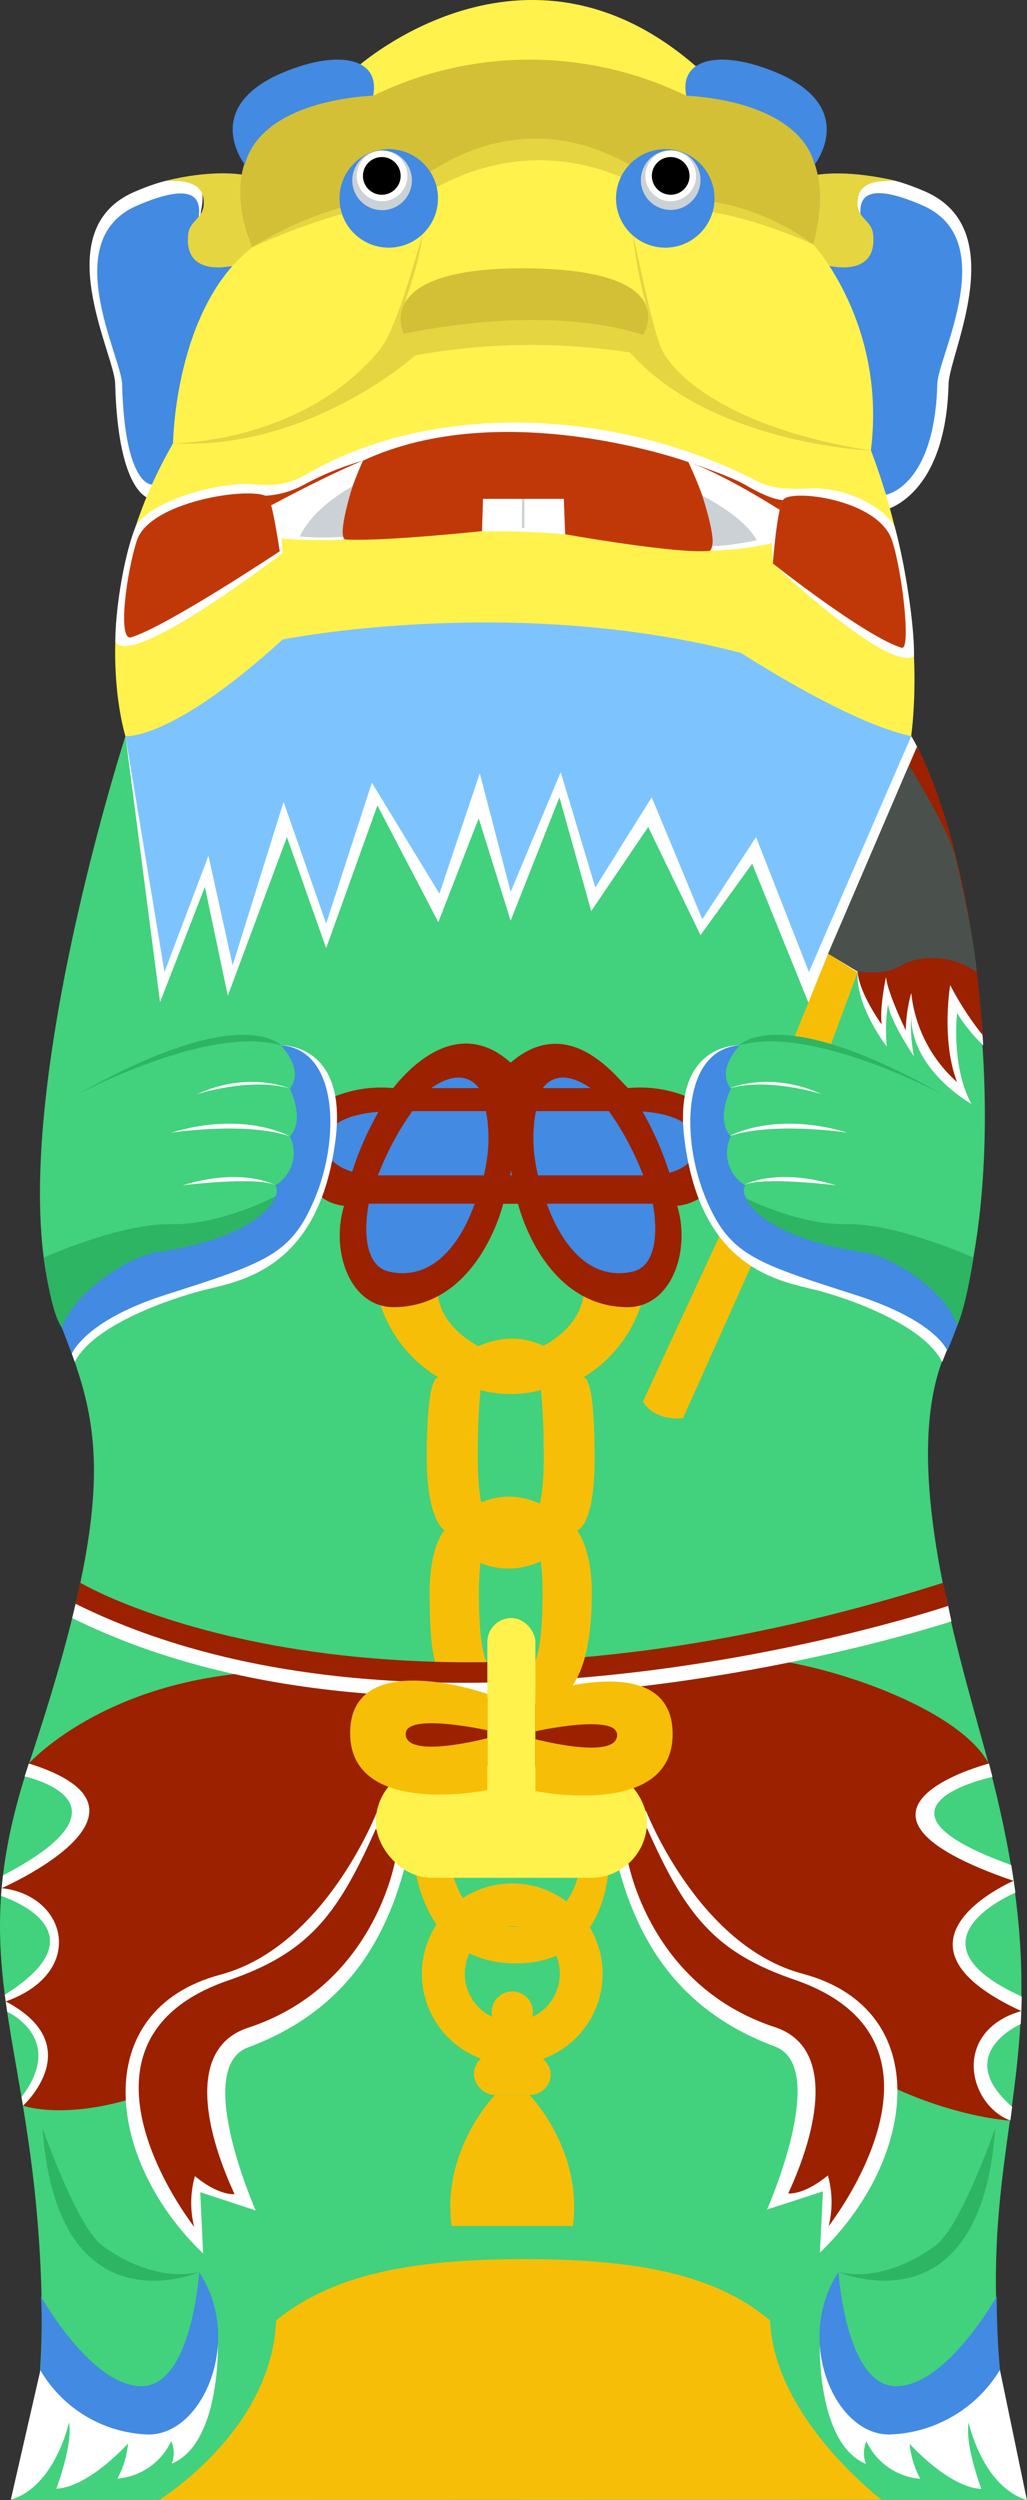<svg xmlns="http://www.w3.org/2000/svg" viewBox="0 0 178.07 433.35"><rect x="0" y="0" width="178.07" height="433.35" fill="#333333" stroke="none"/><defs><style>.a{fill:#42d17c;}.b{fill:#fff;}.c{fill:#428ae2;}.d{fill:#e5d541;}.e{fill:#fff24d;}.f{fill:#d3c037;}.g{fill:#ccd1d6;}.h{fill:#7dc4ff;}.i{fill:#c13808;}.j{fill:#f7be08;}.k{fill:#9b2100;}.l{fill:#2db564;}.m{fill:#4a514d;}</style></defs><title>feature_anchi</title><path class="a" d="M21.75,127.6S-1.41,199.32,10.17,228.68c7.08,17.95,10.93,28.76-5.13,77-11.87,35.67.77,47,2.13,91C8,423.57,2,433.35,2,433.35h176s-4.95-8.61-5.31-36.28c-.42-32.05,10.59-44.89-.68-89.06-4.44-17.4-16.93-53.87-7.91-73.91,10.17-22.59,9.15-72.32-6.17-106.5Z"/><path class="b" d="M26.14,86.47s-5.66-.34-6.17-20C19.83,61.3,8.11,39.8,23.32,33.25c10.94-4.7,12-1.19,11.77,1.78s-3.28,10.73,6.43,9.76L30.14,78.66Z"/><path class="b" d="M153.47,88.38s10.53-2.25,11-21.87c.14-5.21,11.08-26.8-4.14-33.35-10.93-4.7-12-1.19-11.76,1.77s3.28,10.74-6.43,9.77l8.42,35.24Z"/><path class="c" d="M26.36,84s-4.73.4-5.19-17.44c-.12-4.73-11.2-25,2.63-30.94,9.94-4.28,10.93-1.09,10.7,1.61s-3,9.76,5.84,8.88L30,76.85Z"/><path class="c" d="M153.62,85.76s8.44-1.41,8.9-19.25c.12-4.73,11.2-25-2.64-30.94C150,31.29,149,34.48,149.19,37.18s3,9.76-5.84,8.88l7.65,32Z"/><path class="d" d="M28.52,31.41s7.05-2,13.39-1.16l1.84,12.6-3.41,3.21s-8.55,2.2-7.71-5.46c.29-2.67,3.16-2.71,2.64-6.21C34.92,32.1,32.79,31.1,28.52,31.41Z"/><path class="d" d="M155.49,31.41s-7.37-2-13.72-1.13l-1.51,12.57,3.41,3.21s8.55,2.2,7.72-5.46c-.3-2.67-3.17-2.71-2.64-6.21C149.09,32.1,151.22,31.1,155.49,31.41Z"/><path class="e" d="M21.75,127.6S14.25,104.1,30,76.85c0,0,.25-23.5,13.75-34,0,0-9.91-24.67,18.11-31.17,0,0,29-26.17,58.83-.17,0,0,26.31,2.5,20.31,30.84,0,0,12.75,13.75,10,35.75,0,0,10,24.25,7,49.5Z"/><path class="d" d="M30,76.85s22.56.05,35.92-16.34C69,56.8,73,41.08,73.25,40.83c-.62,5.08-2.63,9.92-3.25,12.43-.73,3-.2,3.79,0,4.59,0,0,22.67-6.5,41.5.25a6.84,6.84,0,0,0,.67-4.75,78.43,78.43,0,0,1-2.42-12.52c.24.33,3.43,16.79,5.09,19.93C117.59,66,127.75,74.41,151,78.1c0,0-27.66-1.09-41.75-17A113.39,113.39,0,0,0,72,61.6S53.75,78.1,30,76.85Z"/><path class="f" d="M70,57.85S64.25,46.51,90.5,46.51c28.5,0,21,11.59,21,11.59S97.34,52.35,70,57.85Z"/><path class="f" d="M43.75,42.85S31.88,18,64.69,16.6a62,62,0,0,1,54.31,0s29.32-1.38,22,25.75c0,0-13-7.29-23.75-8-16.71-12-31-12-48.37,0C57.82,34.91,43.75,42.85,43.75,42.85Z"/><path class="d" d="M43.75,42.85s12.13-8.06,25.13-8.46c0,0,21.75-23.34,48.37,0a40.26,40.26,0,0,1,23.75,8s-13-6.25-24.12-6.25c0,0-21.44-19-47.41.29C69.47,36.39,64.75,33.47,43.75,42.85Z"/><circle class="c" cx="67.4" cy="34.39" r="8.54"/><circle class="c" cx="115.35" cy="34.39" r="8.54"/><circle class="g" cx="66.25" cy="31.26" r="5.17"/><circle class="g" cx="116.29" cy="31.22" r="5.17"/><circle class="b" cx="66.25" cy="30.49" r="4.39"/><circle class="b" cx="116.29" cy="30.49" r="4.39"/><circle cx="66.2" cy="30.49" r="3.27"/><circle cx="116.29" cy="30.49" r="3.27"/><path class="c" d="M119,16.6s19.13.43,22.25,11.93c0,0,7.86-10-6.87-16.06C124.63,8.47,117.69,10.22,119,16.6Z"/><path class="c" d="M64.69,16.6S45.56,17,42.44,28.53c0,0-7.86-10,6.87-16.06C59.06,8.47,66,10.22,64.69,16.6Z"/><polygon class="b" points="21.75 127.6 27.75 173.72 35.53 153.73 39.5 172.6 49.75 145.1 56.55 164.35 65.44 139.62 76 159.85 83 141.85 88.54 159.59 97 138.2 102.51 157.93 112.39 143.35 121.46 162.1 130.42 149.72 140.26 174.01 158 127.6 21.75 127.6"/><path class="h" d="M21.75,127.6s7.92.91,27.25-16.75c0,0,39.84-8,79.5,2.33,0,0,18.63,12.17,29.5,14.42l-17.74,40.9-9.17-23.4-9.32,14.25L113,138.2l-9.78,15.65-6-20L88.54,154.6l-5.35-20.55-7,20.86L64.48,135.68,56.55,160.1,49.17,139l-8.83,28.34-4.2-19L28.52,168.5Z"/><path class="b" d="M54.67,81.35C75.34,70.18,105,70.51,129.84,82.68c2.38,1.17,3.68,2.33,10.42,2s12.9,3.34,14.83,6.46c1.86,6.7,3.47,17.27,3.39,22.64-4.73,2.67-24.48-16.1-24.48-16.1l-.16-3.52a52.83,52.83,0,0,1-20,.65,146.6,146.6,0,0,0-42.42-2c-14.66,1.42-22.59.53-22.59.53L49,95.85s-26.37,20.33-29,15.36c0-5.36,1.43-14.83,3.57-20.07,3.11-4.8,15.33-7.69,20.19-7.19C49.89,84.58,52,82.77,54.67,81.35Z"/><path class="i" d="M46.67,86.47c-1-2.5-20.53,0-22.92,7.18-1.79,5.39-3.44,17.57-1,16.82C29,108.54,48.5,95.56,48.5,95.56S47.45,88.39,46.67,86.47Z"/><path class="i" d="M135.75,86.68c1.18-2,16.53-.21,18.92,7,1.79,5.39,3.33,19.11,1.67,18.61C150.06,110.38,134,97.68,134,97.68S134.69,88.46,135.75,86.68Z"/><path class="i" d="M59.76,93.51c6.12.42,23.82-1.44,23.82-1.44l.17-5.6h14L98,92.61s19.52,3.49,25.11,2.87c2.26-2.76-3.75-15.38-3.75-15.38s-32.09-11.59-56.42-.25C62.92,79.85,57.82,91.1,59.76,93.51Z"/><path class="g" d="M123.48,94.63c.55-1.91-1.71-8.7-1.71-8.7s7.11,3.45,9.45,7.72C131.22,93.65,125.67,94.79,123.48,94.63Z"/><path class="g" d="M59.51,93.05c-.56-1.91,1.62-8.76,1.62-8.76S54.29,87.87,52,93A49.19,49.19,0,0,0,59.51,93.05Z"/><rect class="g" x="90.5" y="86.47" width="0.43" height="5.04"/><path class="i" d="M119.34,80.1s7.29,2.43,9.85,3.93,5.06,2.61,6.56,2.65a9,9,0,0,0-.56,1.7S125.32,82.06,119.34,80.1Z"/><path class="i" d="M62.92,79.85a50.57,50.57,0,0,0-10.29,4.21A15.66,15.66,0,0,1,46,85.93a2.44,2.44,0,0,1,1,1.68S56.88,82.28,62.92,79.85Z"/><path class="b" d="M171.47,305.68l.61,2.33s-24.73,5.23,3.26,15.28l.43,2.73S139.38,315.28,171.47,305.68Z"/><path class="b" d="M175.77,326l.29,2.08s-20.19,8.37,1.1,18l-.07,2.49S145.79,337.69,175.77,326Z"/><path class="b" d="M177.09,348.58l-.11,2.28s-12,5.2-1.48,14.34l-.32,2.36S150.5,357.43,177.09,348.58Z"/><path class="b" d="M5,305.68l-.73,2.26S25,312.32.52,325.08l-.23,2.2S40.08,314.26,5,305.68Z"/><path class="b" d="M.29,327.28l-.11,1.36s18.65,5.85.65,17.13L1,346.92S45,333.64.29,327.28Z"/><path class="b" d="M1,346.92l.25,1.81s10.28,4.56,2.48,14.77L4,365S21.89,352.24,1,346.92Z"/><path class="j" d="M66,226.28a23.19,23.19,0,0,0,10.16,12.57S74,237,74,252.76c0,10.88,3.08,12.5,3.08,12.5s-2.59,2.63-2.59,10.84c0,13,1.61,13,1.61,13h9.14s-2.2,0-2.2-12.75c0-11.13,2.69-12.75,2.69-12.75s-2.9,1.5-2.9-11.09c0-14.41,1.75-18.4,1.75-18.4s-8.75-3.26-8.75-10.93Z"/><path class="k" d="M5,305.68s14.8-16.58,46.76-16c9.92.17,64.61-2.32,76.07-2.45,12.26-.13,38.08,8.2,43.6,18.46,0,0-31.22,8.17,4.3,20.34,0,0-24.57,10.56,1.32,22.56-11.93,3.52-9.34,16-1.91,19,0,0-21.34-1.21-39.51-19.05-16.44-16.13-26.92-31.94-45.46-31.94-34,0-26.37,22.61-44.64,35.55C19.54,370.57,4,365,4,365s11.48-10.42-3-18.07c14-5,10.68-18.37-.7-19.64C.29,327.28,31.09,313.85,5,305.68Z"/><path class="b" d="M13.38,276.88s53.1,31.07,150.73.1l.85,4.07s-90.76,30-152.44-.58Z"/><path class="k" d="M13.93,274.36s52,31,149.59,0l.9,4S74.76,308.6,13.09,278Z"/><path class="j" d="M111.12,226.28A23.13,23.13,0,0,1,101,238.85s2.1-1.85,2.1,13.91c0,12.09-3.07,12.5-3.07,12.5s2.58,3,2.58,10.84c0,22.77-10.46,19.1-10.46,19.1l-.29-6.1s2.21,0,2.21-12.75c0-11.13-2.69-12.75-2.69-12.75s2.9,1.5,2.9-11.09c0-14.41-1.75-18.4-1.75-18.4s8.74-3.26,8.74-10.93Z"/><path class="j" d="M84.61,234.11a11.19,11.19,0,0,0,7.88,0s1.92,2.15,1.26,6.86a20.28,20.28,0,0,1-10.4,0S81.84,235.26,84.61,234.11Z"/><path class="j" d="M77.11,265.26c4.38-5.19,12.87-10,22.88,0C94.76,273.35,82.64,274.83,77.11,265.26Z"/><path class="j" d="M75.86,238.68s12.23-15,25.37.11Z"/><path class="k" d="M125,203.93l-.38-10.58a21.65,21.65,0,0,0-15.7-4.74c-1.59-1.21-10-13.36-20.38-4.41-10.33-9.24-19.73,3.73-20.38,4.41a21.69,21.69,0,0,0-15.71,4.74l-.37,9.58s2.25,5.58,7.58,6.08c-2.39,7.84,1,17.72,8.81,17.58,14.62-.26,18.78-17.94,18.78-17.94h2.57s4.17,17.68,18.79,17.94c7.81.14,11.2-9.74,8.81-17.58C122.57,208.53,125,203.93,125,203.93Z"/><path class="c" d="M93.6,189.33c-3.62,6.12,1.25,34.41,16.07,31.1,5.91-1.32,4.85-13.38-1-24.63C105.64,190.09,97.42,182.86,93.6,189.33Z"/><path class="c" d="M83.53,189.33c3.62,6.12-1.26,34.41-16.07,31.1-5.92-1.32-4.86-13.38,1-24.63C71.49,190.09,79.71,182.86,83.53,189.33Z"/><path class="c" d="M68.51,192.63H107.9s12.79-.86,12.79,5.84-13,5.46-13,5.46l-39.5.09s-11.76.38-11.76-5.73S68.51,192.63,68.51,192.63Z"/><path class="j" d="M125.34,213l-13.85,29.92s1.52,3.33,6.93,2.92l12.38-27.64Z"/><polygon class="j" points="143.59 165.31 137.83 179.54 143.97 181.31 148.71 168.5 143.59 165.31"/><path class="l" d="M13.5,189.68s22.67-12.13,35.17-8.48C48.67,181.2,42,173.51,13.5,189.68Z"/><path class="l" d="M163.37,189.68s-22.66-12.13-35.16-8.48C128.21,181.2,134.87,173.51,163.37,189.68Z"/><path class="b" d="M34.13,189.68s9.25-3,16.12-1C50.25,188.72,43.25,185.51,34.13,189.68Z"/><path class="b" d="M29.63,196.35s12.87-2,20.62.62C50.25,197,42.5,192.47,29.63,196.35Z"/><path class="b" d="M31.63,205.47s13-1.62,16.12,0C47.75,205.47,42.25,202.22,31.63,205.47Z"/><path class="b" d="M142.5,189.68s-9.25-3-16.13-1C126.37,188.72,133.37,185.51,142.5,189.68Z"/><path class="b" d="M147,196.35s-12.88-2-20.63.62C126.37,197,134.12,192.47,147,196.35Z"/><path class="b" d="M145,205.47s-13-1.62-16.13,0C128.87,205.47,134.37,202.22,145,205.47Z"/><path class="l" d="M7.58,218s1.22,9.58,3.15,12.14c0,0,4.77-10.27,20.36-13.61s16.66-9.16,16.66-9.16-9.33,5-18.12,4.83S7.58,218,7.58,218Z"/><path class="l" d="M168.79,218s-1.37,9.08-3,12.14c0,0-4.87-10.27-20.45-13.61s-16.67-9.16-16.67-9.16,9.34,5,18.13,4.83S168.79,218,168.79,218Z"/><path class="b" d="M48.67,181.2s11.65-.52,9.5,16.4c-2.83,22.33-16.33,24.41-22.73,26-5.87,1.48-19.27,6.06-22.47,12.49,0,0-.38-1.08-.52-1.45s3.71-8.1,3.71-8.1l21-7.09L45,214.1l5.25-6.17,3.13-5.71v-7.45l-.75-6.16v-4.08Z"/><path class="b" d="M128.19,181.2s-11.65-.52-9.5,16.4c2.83,22.33,16.33,24.41,22.73,26,5.86,1.48,18.74,6.06,21.94,12.49,0,0,.71-1.74.85-2.11s-3.51-7.44-3.51-7.44l-21-7.09-7.88-5.37-5.25-6.17-3.12-5.71v-7.45l.75-6.16v-4.08Z"/><path class="c" d="M10.73,230.12l1.73,4.54s2.16-5.69,16.17-10.19c17.5-5.62,21.78-6.91,25.88-16.54,4.52-10.62,4.12-26.08-5.84-26.73,0,0,4.21,4.08,1.58,7.52,0,0,2.75,5.38,0,8.25a6.54,6.54,0,0,1-2.5,8.5,1.85,1.85,0,0,1,0,1.88s-1.66,6.91-20.66,9.75C22.47,217.78,13,223.76,10.73,230.12Z"/><path class="c" d="M166,229.71s-1.07,3-1.77,4.4c0,0-1.88-5.14-15.89-9.64-17.5-5.62-21.78-6.91-25.88-16.54-4.52-10.62-4.12-26.08,5.84-26.73,0,0-4.21,4.08-1.58,7.52,0,0-2.75,5.38,0,8.25a6.54,6.54,0,0,0,2.5,8.5,1.85,1.85,0,0,0,0,1.88s1.66,6.91,20.66,9.75C154.45,217.78,163.68,223.35,166,229.71Z"/><path class="b" d="M143.59,165.31,158,127.6s10,15.7,12.48,53.6a27.89,27.89,0,0,1-4.53-5.6s-1.08,9.25,2.49,15.75c0,0-10.44-5.75-10.44-15.25a28,28,0,0,0,.46,7s-4-5.87-4.5-9a30.48,30.48,0,0,0-.21,7.3s-5.35-6.82-5.05-12.82Z"/><path class="k" d="M143.59,165.31,159,129.41s9.21,16.24,11.36,50a53.67,53.67,0,0,1-5.61-8.65s-1.6,9.52,1.2,16.82A24,24,0,0,1,158,172.1a26.67,26.67,0,0,0-.95,6.5s-3.17-6.5-3.42-9.25c0,0-1.15,5.19-.75,8.25,0,0-4-5.57-4.17-9.19Z"/><rect class="k" x="68.17" y="188.61" width="40.67" height="3.99"/><rect class="k" x="62.09" y="203.74" width="52.42" height="4.91"/><path class="k" d="M68.17,188.61s-6.83,9.49-8.5,20.4l4.25-.36s2.77-11.53,10.84-20Z"/><path class="k" d="M108.89,188.61s6.83,9.49,8.5,20.4l-4.25-.36s-2.77-11.53-10.85-20Z"/><path class="k" d="M83,188.61s4.26,8.18-.72,20h4.94s3.58-9.18,1.29-24.45Z"/><path class="k" d="M94.18,188.61s-4.27,8.18.72,20H90s-3.58-9.18-1.29-24.45Z"/><path class="l" d="M7.37,368.85s5.47,15.83,9.88,20c0,0,8.25,7,17.29,5C34.54,393.85,9.88,404.51,7.37,368.85Z"/><path class="l" d="M172.57,368.85s-5.46,15.83-9.88,20c0,0-8.25,7-17.28,5C145.41,393.85,170.06,404.51,172.57,368.85Z"/><path class="m" d="M143.59,165.31l14-32.66s7,11.16,8.17,16.33,3.15,13.89,3.59,19.52A13.22,13.22,0,0,0,158,166.6c-2,.52-3.08,2.56-9.29,1.81Z"/><path class="b" d="M142.15,406.51s-.48,17.09,8,20.59a5.13,5.13,0,0,1,.08-3.92,11.31,11.31,0,0,0,9.34,6.5,15.71,15.71,0,0,1-1.85-6.08s6.76,7.58,12.43,7.83c0,0-2.91-7.72-2.19-11.5,0,0,2.36,11.08,10.09,13.42l-4.68-22.57-18.22,6.07Z"/><path class="b" d="M37.77,406.47s.48,17.08-8,20.58a5.06,5.06,0,0,0-.08-3.91,11.33,11.33,0,0,1-9.33,6.5,15.68,15.68,0,0,0,1.84-6.09s-6.76,7.58-12.43,7.84c0,0,2.92-7.72,2.19-11.5,0,0-2.35,11.08-10.09,13.41L7,410.88l17.79,5.92Z"/><path class="c" d="M7.1,398.07A100.4,100.4,0,0,1,7,410.86,22.5,22.5,0,0,0,25.75,422c9.6,0,16.42-16.62,8.79-28.12,0,0-1.28,19.75-10,19.75S7.1,398.07,7.1,398.07Z"/><path class="c" d="M172.81,398.07s0,7,.58,12.71A23.25,23.25,0,0,1,154.16,422c-9.6,0-16.41-16.62-8.78-28.12,0,0,1.27,19.75,10,19.75S172.81,398.07,172.81,398.07Z"/><path class="b" d="M112,313.85s9,23.45,27.16,28.28c23,6.14,19.84,32.22,3,48.34l.53-10.62L133,383s10.93-24.7,1.37-28.25c-16.13-6-24-17.73-27.63-33.07Z"/><path class="b" d="M65.38,314s-9,23.45-27.16,28.29c-23,6.14-19.85,32.21-3,48.34L34.72,380l9.61,3.16S33.41,358.46,43,354.9c16.13-6,24-17.73,27.63-33.07Z"/><path class="k" d="M108.75,322s3.45,22.1,25.59,29.38c10.06,3.31,8,16.54,2.33,28.83,0,0,2.62.38,6.87-3.12a17,17,0,0,1,.13,8.79s25.16-32-5.92-42.72c-13.91-4.78-18.91-11.28-25.57-26.28Z"/><path class="k" d="M68.59,322.13S65.14,344.22,43,351.5c-10.07,3.31-8,16.55-2.33,28.83,0,0-2.62.38-6.87-3.12a17,17,0,0,0-.13,8.79s-25.17-32,5.91-42.71C53.51,338.5,58.51,332,65.17,317Z"/><path class="j" d="M27.59,433.35s19.57-12,20.28-31.12c9.89-8.09,23.89-10.63,43.07-10.63s33,2.54,42.58,10.63c.68,16.93,19.32,31.07,19.32,31.07Z"/><rect class="e" x="84.5" y="280.47" width="8.33" height="33.37" rx="4.17"/><path class="j" d="M78,321.68S78.47,334,89.43,334s11.44-12.33,11.44-12.33h4.74s.86,18.67-16.18,18.67-17.71-18.67-17.71-18.67Z"/><rect class="e" x="65.16" y="306.19" width="47.02" height="19.31" rx="9.66"/><path class="j" d="M92.84,293.79s23.79-8.38,23.79,6.79c0,14.77-23.79,9.89-23.79,9.89v-9s14.16,3.75,14.16-.74c0-3.77-14.16-.63-14.16-.63Z"/><path class="j" d="M84.5,293.62s-23.79-8.38-23.79,6.8c0,14.76,23.79,9.88,23.79,9.88v-9s-14.16,3.75-14.16-.74c0-3.77,14.16-.63,14.16-.63Z"/><path class="j" d="M88.83,326.47a15.67,15.67,0,1,0,15.66,15.66A15.67,15.67,0,0,0,88.83,326.47Zm0,23.9a8.24,8.24,0,1,1,8.24-8.24A8.24,8.24,0,0,1,88.83,350.37Z"/><circle class="j" cx="88.83" cy="348.76" r="3.57"/><rect class="j" x="82.17" y="355.95" width="13.31" height="7.19" rx="3.6"/><path class="j" d="M91.82,363.15h-6s-9.27,9.45-7.52,22.7H99.33C101.08,372.6,91.82,363.15,91.82,363.15Z"/></svg>